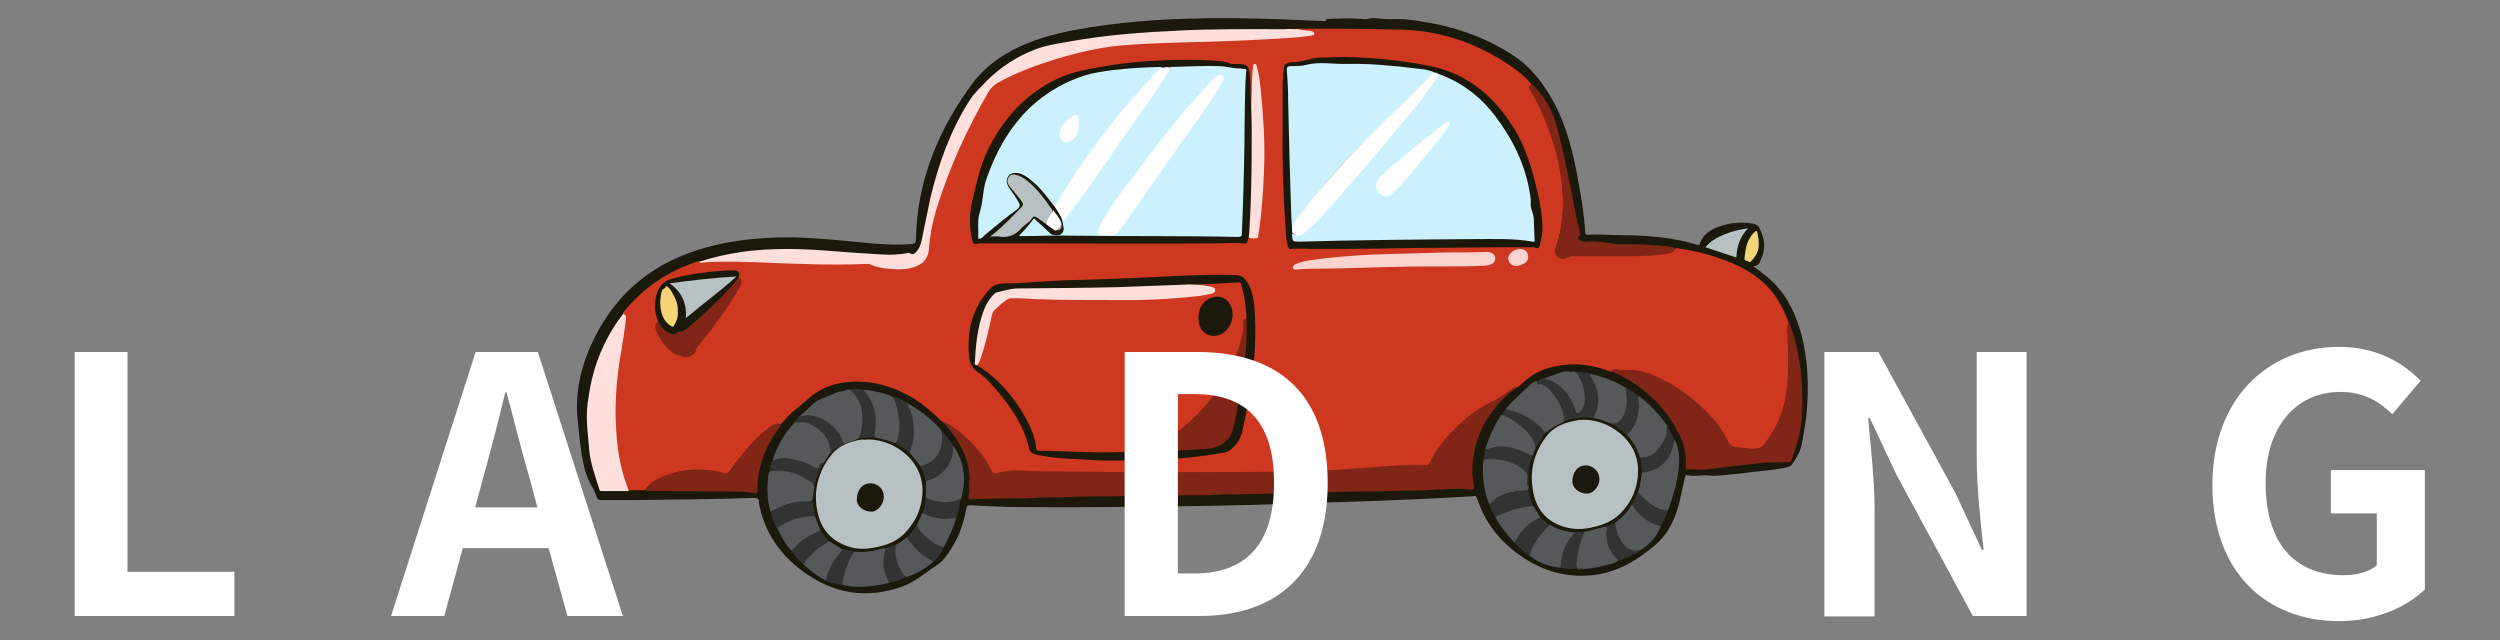 <?xml version="1.0" encoding="utf-8"?>
<!-- Generator: Adobe Illustrator 19.0.0, SVG Export Plug-In . SVG Version: 6.00 Build 0)  -->
<svg version="1.2" baseProfile="tiny" id="图层_1"
	 xmlns="http://www.w3.org/2000/svg" xmlns:xlink="http://www.w3.org/1999/xlink" x="0px" y="0px" viewBox="0 0 582.4 149.2"
	 xml:space="preserve">
<rect x="0" y="0" width="582.4" height="149.2" fill="#808080" stroke="none"/>
<g id="XMLID_1_">
	<g id="XMLID_236_">
		<path id="XMLID_372_" fill="#1B190B" d="M408.4,62c1.5,1.1,2.9,2.1,4.2,3.3c3.9,3.6,5.9,8.2,7.2,13.2c1.4,5.7,1.6,11.6,1.1,17.4
			c-0.2,2.5-0.7,4.9-1.1,7.3c-0.3,1.9-1.3,3.5-2.4,5.1c-0.4,0.5-1.1,0.5-1.7,0.7c-2.6,0.5-5.2,0.7-7.8,1c-2.4,0.3-4.9,0.6-7.4,0.8
			c-0.7,0-1.5,0.1-2.2,0c-1.8-0.2-3.6,0.3-5.3-0.1c-0.5-0.1-0.4,0.3-0.5,0.6c-0.4,1.7-0.7,3.3-1.1,5c-0.9,4-2.5,7.8-5.6,10.5
			c-4.3,3.7-9,6.6-14.9,7.2c-6.6,0.7-12.4-1.3-17.6-5.2c-4.4-3.3-7.5-7.5-9.2-12.7c-0.2-0.6-0.5-0.6-1-0.5
			c-7.6,0.5-15.3,0.8-22.9,1.1c-6,0.2-12,0.4-18,0.6c-13.8,0.5-27.7,0.7-41.6,0.8c-8.4,0.1-16.9,0.1-25.3,0
			c-3.1-0.1-6.2-0.2-9.2-0.4c-0.7,0-0.9,0.2-1,0.8c-0.7,4.3-2.4,8.3-5.2,11.7c-0.7,0.9-1.7,1.5-2.6,2.1c-2.2,1.6-4.4,3.3-7,4.3
			c-8.5,3.1-16.3,1.7-23.4-3.6c-5-3.7-8.5-8.6-9.9-14.8c-0.1-0.4-0.2-0.8-0.2-1.2c0-1-0.6-1-1.3-1c-9.2,0.3-18.5,0.4-27.7,0.5
			c-2.6,0-5.2,0-7.8,0c-0.5,0-0.8-0.1-1-0.7c-0.3-0.9-0.7-1.8-1.2-2.6c-1.2-2.1-1.8-4.4-2.2-6.8c-0.5-3.1-0.8-6.2-1.1-9.2
			c-0.5-6.6,1.1-12.7,4-18.5c5.5-11.1,14.4-17.9,26.2-21.1c4.7-1.3,9.4-1.9,14.2-2.2c7.4-0.4,14.7,0.4,22,1.1
			c3.6,0.4,7.2,0.6,10.8,0.4c0.1,0,0.2,0,0.2,0c1.3-0.1,1.5-0.2,1.5-1.6c0.2-9.9,3.1-19.2,7.9-27.8c1.6-2.9,3.5-5.7,5.5-8.4
			c3.3-4.2,7.6-7,12.5-9c4.9-2,10-3,15.1-3.8c14.8-2.3,29.6-2.3,44.5-1.8c3,0.1,6,0.3,9.1,0.4c0.3,0,0.9,0.3,1-0.4
			c0-0.2,0.3-0.1,0.4-0.1c2.6-0.1,5.1-0.2,7.7,0c0.7,0.1,1.4,0.1,2-0.1c1-0.2,2,0,3,0.1c2.1,0.2,4.2-0.1,6.2,0.2
			c8.6,1,16.6,3.4,23.9,8.1c3.8,2.4,6.6,5.7,8.9,9.6c3.3,5.5,5,11.6,6.2,17.9c0.9,4.6,1.7,9.2,2,13.9c0,0.4,0.2,0.6,0.6,0.6
			c2.6-0.2,5.2,0.1,7.8,0.1c6,0,11.9,0.5,17.6,2.2c0.3,0.1,0.6,0.2,0.7-0.2c0.9-2.6,3-3.6,5.4-4.3c2.3-0.7,4.6-0.8,6.9-0.4
			c0.7,0.1,1.3,0.4,1.6,1.1c1.3,2.5,1.5,5,0.2,7.5C409.9,61.5,409.4,62,408.4,62z"/>
		<path id="XMLID_371_" fill="#CE3820" d="M390.5,57.8c4.4,0.6,8.7,1.7,12.8,3.4c2.9,1.2,5.5,2.8,7.8,4.9c2.7,2.5,4.3,5.7,5.6,9
			c-0.4,1.9-0.1,3.9,0,5.8c0.1,2.5,0.1,4.9,0,7.4c-0.1,1.6-0.2,3.2-0.6,4.8c-0.8,3.6-2.3,7-4.6,10c-0.9,1.2-2.1,1.7-3.5,1.6
			c-1.4-0.1-2.7-0.3-4.1-0.4c-0.6-0.1-1-0.4-1.3-0.9c-3.5-6.9-9.1-11.6-15.9-15c-2.5-1.3-5.2-2.2-8.1-1.9c-0.6,0.1-1.2,0.1-1.8-0.1
			c-0.6-0.2-1.1,0.2-1.6,0.2c-3.5-1.4-7.1-2-10.8-1.6c-3.8,0.4-7.2,1.7-10,4.5c-0.3,0.3-0.6,0.6-1,0.7c-1,0.7-2,1.4-2.9,2.3
			c-0.5,0.5-1,0.8-1.7,1c-2.7,1-5,2.7-7.2,4.5c-2.3,1.9-4.4,4.1-6.2,6.5c-0.8,1-1.4,2.2-2,3.3c-0.5,1.1-0.6,1.1-1.8,1
			c-2.6-0.1-5.1,0-7.7,0.2c-1.9,0.2-3.9,0.3-5.8,0.4c-2.3,0.2-4.5,0.3-6.8,0.5c-1.2,0.1-2.4,0.1-3.6,0.2c-2,0.1-3.9,0.2-5.9,0.2
			c-15.5,0.3-31,0.1-46.6,0.1c-4,0-8.1,0-12.1-0.2c-2.1-0.1-4.3,0-6.4-0.2c-1.3-0.1-2.7,0.1-4,0.5c-1.2,0.3-1.5,0.2-2.1-0.9
			c-2.4-4.5-5.8-8-10.1-10.6c-0.4-0.3-0.8-0.6-1.2-0.9c-2-2-4.1-3.8-6.5-5.3c-4.7-2.8-9.7-4.3-15.2-3.8c-3.5,0.3-6.7,1.5-9.3,3.9
			c-1.6,1.5-3.5,2.7-5,4.4c-0.5,0.6-1,1.1-1.5,1.6c-0.8-0.4-1.5,0-2.2,0.5c-2.7,1.9-4.8,4.2-6.8,6.7c-1,1.2-1.9,2.4-2.8,3.7
			c-0.4,0.6-0.8,0.7-1.5,0.5c-5.2-1.5-10.3-1-15.2,1.3c-1.3,0.6-2.2,1.5-3,2.6c-1.3,0-2.7,0-4,0c-0.3-0.2-0.5-0.5-0.6-0.8
			c-1.3-3.7-2.1-7.4-2.4-11.3c-0.2-2.3-0.4-4.5-0.3-6.8c0.1-4.6,0.5-9.1,1.3-13.6c0.4-2.4,0.8-4.8,1.1-7.2c0.1-0.6-0.2-1.1-0.3-1.6
			c4.7-5.9,10.7-9.9,17.8-12.1c0.6,0.2,1.1-0.1,1.7-0.1c3.3-0.2,6.5-0.2,9.8,0c1.7,0.1,3.4,0.1,5.1,0.2c6.6,0.3,13.2,0.4,19.9,0.4
			c0.4,0,0.9,0,1.3-0.1c0.8-0.1,1.6,0,2.4,0.2c3.1,1,6.2,1.1,9.3,0.5c0.8-0.2,1.5-0.6,2.2-1.1c0.6-0.4,1-1,1.1-1.7
			c0.2-0.8,0.3-1.6,0.4-2.4c0.3-3.1,1-6.2,1.9-9.2c2.1-6.5,4.6-12.8,7.7-18.9c1.3-2.6,2.8-5.2,4.2-7.8c0.6-1,1.4-1.6,2.4-2.2
			c4.4-2.5,9.1-4.2,14-5.6c4.6-1.3,9.2-2.3,13.9-2.9c1.9-0.3,3.9-0.3,5.8-0.4c2.1,0,4.1-0.2,6.2-0.2c4.2-0.1,8.3-0.2,12.5-0.3
			c3.5-0.1,7-0.2,10.5-0.5c3.1-0.2,6.2-0.3,9.3-0.8c0.3,0,0.6,0,0.9-0.3c-0.8-0.5-1.7-0.4-2.5-0.5c-0.4-0.1-0.8,0.1-1-0.4
			c3.5,0,7,0,10.5,0c4.4,0,8.9,0.1,13.3,0.2c10.3,0.1,19.5,3.5,27.8,9.6c1.2,0.9,2.3,2,3.3,3.1c-0.6,0.6-0.3,1.2,0.1,1.8
			c3.6,6.7,6.2,13.7,7,21.3c0.5,5,0.3,10-1.4,14.9c-0.3,0.7-0.2,1.4,0.4,1.9c0.6,0.5,1.3,0.6,1.9,0.2c0.6-0.3,1.3-0.4,2-0.4
			c5,0,9.9,0,14.9,0c1.8,0,3.7-0.2,5.5-0.4C388.6,58.9,389.6,58.5,390.5,57.8z"/>
		<path id="XMLID_370_" fill="#812517" d="M219.4,98c2.5,1.2,4.7,2.9,6.7,4.9c2,2,3.7,4.2,4.9,6.7c0.3,0.6,0.7,0.8,1.4,0.6
			c1.7-0.5,3.4-0.7,5.2-0.6c2.8,0.2,5.6,0.2,8.4,0.2c16.9,0.3,33.8,0.2,50.6,0.1c3.7,0,7.5-0.2,11.2-0.3c2.9-0.1,5.7-0.3,8.6-0.5
			c3.1-0.2,6.3-0.5,9.4-0.7c2.2-0.1,4.3-0.2,6.5,0c0.4,0,0.5-0.2,0.7-0.5c1.5-3.3,3.8-6,6.4-8.5c2.4-2.4,5.1-4.4,8.1-5.8
			c1.7-0.8,3.1-1.8,4.5-2.9c0.4-0.3,0.8-0.6,1.3-0.7c-1,1-2.1,1.8-3.1,2.8c-3.6,3.8-6.1,8.1-6.9,13.3c-0.4,2.3-0.4,4.6,0,6.9
			c0.2,1,0.1,1.1-0.9,1c-3.3-0.3-6.6,0-9.9,0.2c-1.8,0.1-3.5,0.1-5.3,0.1c-4,0.2-8,0.1-11.9,0.2c-3.8,0.1-7.7,0.2-11.5,0.3
			c-4.2,0.1-8.4,0.2-12.6,0.3c-2.9,0.1-5.8,0-8.6,0.2c-2.7,0.2-5.3,0-8,0.1c-4.8,0.2-9.6,0-14.3,0.2c-4,0.1-7.9,0-11.9,0.2
			c-2.5,0.1-5.1,0-7.6,0.2c-2.5,0.2-4.9,0-7.4,0.1c-2.3,0.1-4.7,0.1-7,0.2c-0.9,0-1,0-0.7-0.9c0.3-0.9,0-1.8,0.1-2.8
			c0.4-5.3-2.1-9.4-5.2-13.3C220.3,99,219.9,98.6,219.4,98z"/>
		<path id="XMLID_369_" fill="#FEDFDB" d="M302.2,6.8c1,0.1,1.9,0.3,2.9,0.4c0.2,0,0.3,0,0.5,0.1c0.3,0.1,0.6,0.2,0.6,0.6
			c0,0.3-0.4,0.3-0.7,0.4c-1.5,0.2-3,0.4-4.5,0.5c-6.3,0.4-12.5,0.7-18.8,0.9c-7.1,0.2-14.1,0.3-21.2,0.9
			c-5.1,0.5-10.2,1.7-15.1,3.2c-4.6,1.4-9.1,3.1-13.3,5.4c-0.9,0.5-1.6,1.1-2.2,2c-5.1,8.8-9.3,17.9-12.3,27.7
			c-0.9,3-1.5,6.1-1.7,9.2c-0.2,2.1-1.3,3.3-3.1,4c-2.1,0.8-4.3,0.7-6.4,0.5c-1.4-0.1-2.8-0.4-4.2-1c-0.5-0.2-0.9-0.1-1.4-0.1
			c-7.5,0.3-15.1,0-22.6-0.3c-4.7-0.2-9.5-0.4-14.3-0.1c-0.5,0-1,0.4-1.5-0.1c3.2-1.1,6.5-1.8,9.8-2.3c7.1-1,14.1-0.8,21.2-0.2
			c4,0.3,7.9,0.6,11.9,0.8c1.8,0.1,3.6,0,5.4-0.3c0.3-0.1,0.6-0.1,1,0.1c0.6,0.3,1-0.1,1.4-0.6c0.6-0.7,0.9-1.6,1.1-2.5
			c0.7-3.2,1.3-6.5,2-9.7c1.9-8,4.6-15.7,9.1-22.8c1.2-1.9,2.8-3.3,4.3-4.9c3.1-3,6.6-5.3,10.6-6.9c2.6-1.1,5.5-1.5,8.3-2
			c8.7-1.6,17.4-2.2,26.2-2.6c8-0.4,16-0.3,24-0.3C300.4,6.7,301.3,6.8,302.2,6.8z"/>
		<path id="XMLID_368_" fill="#812517" d="M375.2,86.5c0.5-0.5,1.1-0.6,1.8-0.4c0.6,0.2,1.2,0.1,1.8,0.1c2.7-0.2,5.2,0.6,7.5,1.7
			c4.7,2.2,8.7,5.2,12.2,9c1.6,1.7,3,3.6,4,5.8c0.5,1.1,1.2,1.4,2.3,1.5c1,0,1.9,0.2,2.9,0.3c0.8,0.1,1.6-0.1,2.4-0.2
			c0.6-0.1,0.9-0.8,1.2-1.3c2.8-3.6,4.4-7.7,4.9-12.2c0.4-3.2,0.4-6.4,0.3-9.5c-0.1-1.4,0-2.8-0.2-4.2c-0.1-0.7,0-1.4,0.5-2
			c1.1,2.7,1.8,5.6,2.3,8.5c0.6,3.5,0.8,7.1,0.8,10.7c0,3.5-0.6,7-1.7,10.4c-0.3,0.8-0.5,1.6-0.8,2.4c-0.1,0.5-0.4,0.6-0.9,0.6
			c-2.2,0-4.4-0.1-6.6,0.2c-2.4,0.3-4.8,0.6-7.2,0.8c-1.9,0.2-3.8,0.6-5.8,0.7c-1.3,0.1-2.6-0.2-3.9,0c-0.3,0-0.3-0.1-0.3-0.3
			c0-0.3,0-0.6,0-0.8c0.3-3.2-0.8-6-2.3-8.6c-2.3-4.1-5.4-7.4-9.3-10.1C379.1,88.3,377.2,87.2,375.2,86.5z"/>
		<path id="XMLID_367_" fill="#FEDFDB" d="M145.2,73.1c0.8,0.3,0.6,1,0.6,1.5c-0.3,2.3-0.6,4.5-1,6.8c-1.2,6.5-1.7,13-1.2,19.6
			c0.3,4.6,1.2,9.1,2.9,13.4c-2.1,0-4.3,0-6.4,0c-0.3,0-0.4-0.1-0.5-0.5c-0.9-2.9-2-5.8-2.3-8.8c-0.3-3.7-0.9-7.4-0.4-11.2
			c0.5-3.8,1.3-7.5,2.7-11C141,79.4,142.8,76.1,145.2,73.1z"/>
		<path id="XMLID_366_" fill="#812517" d="M390.5,57.8c-0.7,1.2-2,1.3-3.2,1.5c-2.8,0.3-5.6,0.4-8.4,0.4c-4.1,0-8.3,0-12.4,0
			c-0.4,0-0.8,0.1-1.2,0.3c-0.8,0.5-1.8,0.4-2.4-0.1c-0.6-0.5-0.8-1.4-0.4-2.3c0.9-2.2,1.2-4.6,1.4-7c0.1-1,0.2-1.9,0.2-2.9
			c0-6.3-1.3-12.3-3.6-18.2c-1.2-3-2.4-5.9-4.1-8.6c-0.5-0.8,0-1,0.6-1.2c2.7,2.6,4.6,5.8,5.6,9.5c1.8,6.5,3,13.1,4.3,19.7
			c0.3,1.8,0.8,3.6,1.2,5.4c0.1,0.3,0.1,0.5-0.2,0.7c-0.5,0.4-0.3,0.8,0.2,1c0.3,0.2,0.6,0.3,1,0.3c0.2,0,0.4,0,0.7,0
			c2.5-0.3,4.8,0.4,7.3,0.6c0.2,0,0.5,0,0.7,0c3.6,0,7.2,0.1,10.8,0.5C389.2,57.5,389.9,57.7,390.5,57.8z"/>
		<path id="XMLID_365_" fill="#812517" d="M150.5,114.4c0.5-1.7,2-2.4,3.4-3.1c3.6-1.7,7.5-2.1,11.4-1.8c1.2,0.1,2.3,0.3,3.4,0.8
			c0.6,0.2,0.9,0.1,1.3-0.4c2.1-3.1,4.4-5.9,7.1-8.5c1-1,2.1-1.8,3.3-2.5c0.6-0.3,1.1-0.4,1.5,0.2c-1.5,2-2.8,4.1-3.7,6.3
			c-1.1,2.8-1.8,5.7-1.7,8.8c0,0.7-0.3,0.8-0.8,0.7c-1.8-0.4-3.6-0.4-5.4-0.4C163.7,114.4,157.1,114.4,150.5,114.4z"/>
		<path id="XMLID_364_" fill="#55595A" d="M186.4,96.9c0.9-0.8,1.8-1.6,2.6-2.4c1.3-1.4,3-1.8,4.6-2.5c0.7-0.3,1.4-0.7,2.1-0.8
			c0.6,0,1.1-0.2,1.6-0.4c0.7-0.2,1.2,0.2,1.6,0.7c1,1.1,1.6,2.5,1.9,4c0.4,2.3,0.3,4.5-0.7,6.6c-1,0.7-2.2,0.8-3.3,1.3
			c-0.6,0-0.7-0.4-0.9-0.8c-1.3-3.1-3.7-4.7-6.9-5.4c-0.7-0.2-1.5-0.2-2.2,0C186.8,97.1,186.5,97.4,186.4,96.9z"/>
		<path id="XMLID_279_" fill="#55595A" d="M180,107.1c1.1-3.3,2.8-6.2,5.1-8.7c1.1-0.4,2.3-0.5,3.3,0c3,1.3,5,3.4,5.3,6.8
			c-0.8,0.9-1,2.2-2.1,2.8c-0.3,0-0.4,0.2-0.6,0.5c-0.5,1-0.5,1-1.5,0.5c-1.4-0.7-2.8-1.4-4.4-1.6c-1.5-0.3-2.9-0.5-4.4,0
			C180.5,107.4,180.1,107.6,180,107.1z"/>
		<path id="XMLID_265_" fill="#55595A" d="M350.9,95.1c1.7-2,3.7-3.7,5.6-5.5c0.4-0.4,0.9-0.7,1.5-0.8c0.2,0.3,0.5,0.5,0.9,0.5
			c0.8,0.1,1.6,0.6,2.1,1.2c1.5,1.7,2.7,3.6,3.3,5.8c0.2,0.6,0.2,1.2,0,1.9c-0.4,0.6-1.2,0.8-1.8,1.1c-0.9,0.5-1.7,1.2-2.6,1.7
			c-0.2,0-0.4-0.2-0.5-0.4c-2-2.6-4.7-4-7.8-4.8C351,95.6,351,95.6,350.9,95.1z"/>
		<path id="XMLID_245_" fill="#55595A" d="M390.2,102.5c1,2,1.1,4.2,0.9,6.3c-0.3,3.3-1.2,6.4-2.3,9.5c-0.1,0.2-0.2,0.4-0.3,0.7
			c-0.3,0.3-0.7,0.2-1.1,0.1c-2.2-0.5-3.8-2-5.4-3.5c-0.4-0.3-0.7-0.7-0.7-1.3c0.5-1.4,0.5-2.8,0.9-4.2c0.2-0.2,0.5-0.2,0.8-0.3
			c3.4-0.5,5.7-2.6,6.6-6C389.7,103.4,389.6,102.8,390.2,102.5z"/>
		<path id="XMLID_242_" fill="#55595A" d="M346.8,117.2c-1.1-3-1.5-6-1.3-9.2c0-0.3,0-0.6,0.2-0.9c0.1-0.3,0.4-0.4,0.7-0.4
			c3.2-0.2,6.1,0.4,8.7,2.3c0.8,0.6,1.1,1.3,1.1,2.2c0,0.7-0.1,1.4,0.1,2c0,0.2,0.1,0.5,0,0.7c-0.3,0.5-0.7,0.4-1.2,0.4
			c-1.5,0-2.9,0.3-4.3,0.7c-1.1,0.4-2.1,0.9-2.9,1.7C347.5,117.1,347.3,117.7,346.8,117.2z"/>
		<path id="XMLID_241_" fill="#55595A" d="M381.8,92.3c2.6,1.9,4.8,4.3,6.6,6.9c0.3,1.1,0.1,2.1-0.4,3.1c-0.8,1.5-1.5,2.9-3,3.8
			c-0.9,0.5-1.9,0.8-3,0.5c-0.2-0.1-0.3-0.3-0.3-0.5c-0.6-1.6-1.4-3-2.5-4.3c-0.1-0.2-0.3-0.4-0.2-0.6c0-0.1,0.1-0.3,0.2-0.4
			c2.3-2.1,2.7-4.8,2.4-7.8C381.5,92.8,381.2,92.4,381.8,92.3z"/>
		<path id="XMLID_240_" fill="#55595A" d="M179.5,119.2c-0.8-2.8-0.9-5.6-0.5-8.5c0-0.3,0.2-0.6,0.3-0.9c0.5-0.3,1.2-0.4,1.7-0.4
			c2.8,0.1,5.3,0.8,7.6,2.4c0.5,0.4,1,0.7,1.1,1.4c-0.1,1.2-0.2,2.4-0.5,3.5c-0.3,0.3-0.7,0.3-1.1,0.3c-2.7-0.1-5.2,0.6-7.5,1.8
			C180.4,119.1,180,119.4,179.5,119.2z"/>
		<path id="XMLID_239_" fill="#55595A" d="M207.1,135.8c-3.5,0.8-7.1,1.3-10.7,0.5c-0.3-0.2-0.3-0.5-0.3-0.8
			c0.5-2.1,1.1-4.2,2.1-6.1c0.2-0.4,0.4-0.8,0.9-1c1.2,0,2.5-0.1,3.7-0.2c0.8-0.1,1.6-0.3,2.4-0.5c0.3-0.1,0.6-0.2,0.9-0.1
			c0.5,0.3,0.3,0.8,0.2,1.2c-0.2,1.2-0.4,2.5-0.1,3.7c0.2,0.8,0.4,1.6,0.8,2.3C207,135.1,207.3,135.4,207.1,135.8z"/>
		<path id="XMLID_238_" fill="#55595A" d="M211.7,94.1c2.8,1.6,5.3,3.5,7.4,5.9c0.4,0.4,0.5,0.9,0.5,1.4c0.1,3.3-1.1,6-4.6,7.2
			c-0.2,0.1-0.4,0.1-0.6,0.1c-0.2-0.1-0.4-0.2-0.5-0.4c-0.6-0.8-1.2-1.6-1.9-2.4c-0.2-0.2-0.3-0.4-0.3-0.7c0-0.3,0.1-0.5,0.2-0.8
			c1.1-3.2,0.9-6.3-0.4-9.4c-0.1-0.2-0.2-0.4-0.3-0.7C211.3,94.2,211.3,93.9,211.7,94.1z"/>
		<path id="XMLID_237_" fill="#55595A" d="M222.1,103.9c2.7,3.8,3,8,1.8,12.3c-0.2,0.3-0.6,0.5-0.9,0.6c-2.2,0.7-4.4,0.5-6.5-0.3
			c-0.6-0.2-0.9-0.7-0.9-1.3c0-0.7,0.1-1.4-0.1-2c-0.1-0.2-0.1-0.5,0-0.7c0.1-0.6,0.6-0.7,1.1-0.9c2.3-0.9,3.9-2.4,4.8-4.8
			c0.3-0.7,0.4-1.4,0.4-2.2C221.7,104.3,221.6,103.9,222.1,103.9z"/>
		<path id="XMLID_312_" fill="#323333" d="M364.3,98.2c0.2-2.6-1.2-4.6-2.6-6.6c-0.6-0.8-1.3-1.5-2.3-1.9c-0.2-0.1-0.4-0.2-0.6-0.2
			c-0.7,0.3-0.8-0.2-0.8-0.7c0.7-0.3,1.2-0.7,2-0.8c3.8,0.9,5.8,3.7,7.2,7c0.1,0.3,0.1,0.8,0.5,0.9c0.4,0,0.6-0.5,0.8-0.8
			c0.6-0.9,0.7-2,0.5-3c-0.2-1.5-0.6-2.9-1.3-4.3c-0.3-0.6-0.7-0.9-1.4-0.9c-0.3,0-0.7,0.1-0.8-0.4c1.9-0.1,3.7,0.2,5.5,0.6
			c-0.1,0.4,0.2,0.7,0.3,1c1.4,2.6,1.9,5.3,0.8,8.1c-0.2,0.5-0.3,1-0.8,1.3c-1.2,0.1-2.3-0.1-3.5,0.1c-0.8,0.1-1.6,0.3-2.4,0.6
			C364.9,98.3,364.6,98.4,364.3,98.2z"/>
		<path id="XMLID_311_" fill="#55595A" d="M371.2,97.4c1.8-3.3,1.4-6.6-0.6-9.7c-0.2-0.3-0.4-0.6,0.2-0.5c2.8,0.6,5.5,1.6,7.9,3.1
			c0.6,0.7,0.4,1.7,0.5,2.5c0.1,1.6-0.1,3.2-1.1,4.6c-0.7,1-1.5,1.6-2.8,1.5C374,98.4,372.6,98,371.2,97.4z"/>
		<path id="XMLID_310_" fill="#55595A" d="M386.9,122.6c-0.9,2.3-2.4,4.1-4.5,5.4c-0.1,0.1-0.3,0.1-0.4,0.2
			c-1.6,0.5-2.8-0.2-3.8-1.3c-1.2-1.4-1.9-3.2-2-5c0-0.2,0.1-0.3,0.2-0.4c1.5-1,2.5-2.5,3.6-3.9c0.5-0.1,0.6,0.2,0.8,0.5
			c1.4,2.1,3.3,3.4,5.7,4.1C386.6,122.3,386.9,122.3,386.9,122.6z"/>
		<path id="XMLID_309_" fill="#55595A" d="M377,130.6c-0.9,0.7-1.9,0.8-3,1.1c-1.7,0.5-3.5,0.7-5.3,0.9c-1.6,0.2-1.9,0-1.7-1.6
			c0.3-2.4,0.7-4.8,1.8-7c0.1-0.2,0.3-0.3,0.5-0.3c1.4-0.3,2.8-0.6,4.2-1.1c0.2-0.1,0.3-0.1,0.5,0c0.5,0.2,0.4,0.6,0.4,1
			c-0.2,2.4,0.4,4.6,2.1,6.3C376.8,130,377.1,130.2,377,130.6z"/>
		<path id="XMLID_308_" fill="#55595A" d="M346.1,104.5c0.8-2.8,2-5.4,3.6-7.8c0.3-0.2,0.6-0.2,0.9,0c2.8,1.4,5.3,3.2,6.8,6.1
			c0.3,0.5,0.4,1,0.4,1.6c-0.2,0.6-0.4,1.2-0.8,1.8c-0.4,0.3-0.8,0-1.1-0.2c-2.1-1.1-4.3-1.7-6.7-1.7c-0.8,0-1.6,0.2-2.3,0.4
			C346.7,104.7,346.3,105,346.1,104.5z"/>
		<path id="XMLID_307_" fill="#55595A" d="M363.1,132.2c-2.5-0.3-4.8-1.1-6.8-2.8c-0.2-0.4-0.1-0.8,0.1-1.1c0.8-2.3,2.3-4.2,4.1-5.9
			c0.1-0.1,0.3-0.2,0.5-0.2c0.6,0.1,1.1,0.5,1.6,0.8c1.1,0.4,2.3,0.7,3.4,0.9c1.1,0.3,1.1,0.3,0.4,1.2c-1.6,1.9-2.5,4-2.6,6.5
			C363.8,131.9,363.9,132.5,363.1,132.2z"/>
		<path id="XMLID_306_" fill="#55595A" d="M201.4,90.8c2.2,0.3,4.4,0.6,6.4,1.6c0.4,0.2,0.6,0.5,0.7,0.9c1,2.8,1.5,5.7,0.8,8.7
			c-0.1,0.5-0.2,1.2-0.9,1.3c-0.7,0-1.3-0.4-1.9-0.6c-0.7-0.2-1.4-0.4-2.1-0.5c-0.3,0-0.6,0-0.8-0.4c-0.2-0.5,0-0.9,0.1-1.4
			c0.4-3.3-0.1-6.3-2.2-9C201.2,91.2,201.2,91.2,201.4,90.8z"/>
		<path id="XMLID_305_" fill="#55595A" d="M217.3,131c-1.7,1.4-3.6,2.6-5.8,3.3c-0.9,0.3-1.3-0.3-1.7-0.9c-0.7-1.2-1.2-2.5-1.4-3.9
			c-0.1-0.8-0.3-1.7,0-2.5c0.8-0.8,1.7-1.3,2.7-2c0.4,0,0.5,0.3,0.7,0.6c1.3,1.9,2.9,3.5,4.9,4.6C217.1,130.4,217.5,130.5,217.3,131
			z"/>
		<path id="XMLID_304_" fill="#55595A" d="M352.7,126.3c-1.6-1.8-3.2-3.6-4.3-5.8c0-0.3,0.2-0.5,0.4-0.6c2.5-1.2,5.2-2,8-2.2
			c0.1,0,0.2,0,0.2,0c0.8,0.8,1.4,1.7,1.8,2.8c-0.5,0.5-1.2,0.7-1.7,1.1c-1.6,1.1-2.8,2.6-3.8,4.2
			C353.2,126.1,353.2,126.5,352.7,126.3z"/>
		<path id="XMLID_303_" fill="#55595A" d="M184.3,128.2c-1.3-1.4-2.2-3.1-3.1-4.8c-0.2-0.3-0.1-0.6,0.2-0.8c2.5-1.6,5.2-2.8,8.3-2.5
			c0.2,0.1,0.3,0.2,0.4,0.4c0.3,1,0.8,1.8,1.1,2.8c0,0.4-0.3,0.5-0.6,0.6c-2,0.9-3.8,2.1-5.3,3.6C185,127.9,184.8,128.3,184.3,128.2
			z"/>
		<path id="XMLID_302_" fill="#55595A" d="M222.7,120.8c-0.6,2.3-1.7,4.5-2.8,6.6c-0.2,0.2-0.5,0.2-0.8,0.1c-2.4-1-4.3-2.6-5.7-4.7
			c-0.1-0.1-0.1-0.3-0.1-0.5c0.5-1,0.7-2.1,1.6-2.9c0.3,0,0.6,0.1,0.9,0.2c2,0.8,4,1.2,6.1,0.9C222.2,120.5,222.6,120.3,222.7,120.8
			z"/>
		<path id="XMLID_301_" fill="#55595A" d="M192.2,135.2c-1.8-1.1-3.6-2.3-5.1-3.8c-0.1-0.5,0.3-0.8,0.5-1c1.4-1.6,3-3,4.9-4.1
			c0.2-0.1,0.4-0.3,0.7-0.2c1.1,0.6,2.2,1.2,3.2,2c0,0.5-0.5,0.8-0.7,1.1c-1.3,1.6-2.3,3.4-2.9,5.4
			C192.7,134.8,192.7,135.2,192.2,135.2z"/>
		<path id="XMLID_300_" fill="#55595A" d="M365.4,86.5c0.2,0.2,0.5,0.2,0.8,0.1c0.8-0.1,1.3,0.3,1.6,1c0.9,1.8,1.5,3.6,1.4,5.7
			c0,1-0.4,2-1.2,2.7c-0.4,0.4-0.6,0.5-0.9-0.2c-0.9-3-2.6-5.5-5.5-7c-0.4-0.2-0.8-0.4-1.3-0.4c-0.2,0-0.4-0.1-0.4-0.3
			c1-0.4,2-0.7,3-1.1C363.8,86.6,364.6,86.5,365.4,86.5z"/>
		<path id="XMLID_299_" fill="#323333" d="M208.4,103.2c0.4,0,0.5-0.3,0.6-0.6c0.7-2.1,0.6-4.2,0.2-6.3c-0.2-1.3-0.5-2.7-1.3-3.9
			c1.4,0.3,2.6,0.9,3.8,1.7c-0.5,0.1-0.2,0.3-0.1,0.5c1.1,2,1.3,4.2,1.3,6.5c0,1.5-0.5,2.9-1,4.4c-0.3,0.1-0.5-0.1-0.7-0.3
			c-0.8-0.6-1.5-1.1-2.4-1.6C208.6,103.6,208.3,103.5,208.4,103.2z"/>
		<path id="XMLID_298_" fill="#323333" d="M357.2,117.9c-3,0.2-5.8,1-8.5,2.4c-0.1,0.1-0.2,0.2-0.3,0.3c-0.6-1.1-1.2-2.2-1.6-3.3
			c0.2,0.2,0.4,0,0.6-0.1c2-2.2,4.7-2.7,7.5-2.8c0.4,0,0.8,0.2,1.2-0.2c0.2,0,0.3,0.1,0.3,0.3c0.1,1.1,0.5,2.1,0.9,3.1
			C357.3,117.6,357.3,117.7,357.2,117.9z"/>
		<path id="XMLID_297_" fill="#323333" d="M189.7,120.3c-2.9-0.2-5.5,0.8-7.9,2.2c-0.3,0.2-0.8,0.4-0.7,0.9
			c-0.7-1.4-1.3-2.8-1.6-4.3c1-0.4,1.9-0.9,2.9-1.3c2.2-0.9,4.5-1.1,6.8-1C189.7,118,189.9,119.1,189.7,120.3z"/>
		<path id="XMLID_296_" fill="#323333" d="M222.1,103.9c-0.2,0.2-0.1,0.4-0.1,0.6c0.1,3.4-2.5,6.4-5.4,7.3c-0.3,0.1-0.8,0.1-0.9,0.6
			c-0.2,0-0.3-0.1-0.3-0.3c-0.2-1.1-0.6-2.1-1-3.1c-0.1-0.1-0.1-0.3,0-0.4c4.2-1,5.8-4.8,4.8-8.6
			C220.2,101.2,221.2,102.5,222.1,103.9z"/>
		<path id="XMLID_295_" fill="#323333" d="M346.1,104.5c0.1,0.1,0.2,0.1,0.4,0.1c3.5-1.3,6.7-0.3,9.8,1.3c0.3,0.1,0.4,0.3,0.7,0.1
			c0.2,0.2,0.1,0.5,0,0.7c-0.6,1.8-0.8,3.6-0.8,5.5c0,0.4,0.1,0.9-0.3,1.2c-0.3-0.8-0.2-1.6-0.1-2.3c0-0.7-0.3-1.2-0.8-1.6
			c-2-1.6-4.3-2.4-6.8-2.5c-0.9,0-1.8-0.2-2.7,0.2C345.7,106.2,345.9,105.4,346.1,104.5z"/>
		<path id="XMLID_294_" fill="#323333" d="M189.6,113.2c-0.1-0.5-0.4-0.7-0.7-0.9c-2-1.4-4.1-2.4-6.6-2.6c-1-0.1-2,0.1-2.9,0
			c0-0.9,0.2-1.8,0.6-2.6c0.4,0.2,0.8-0.1,1.2-0.2c1.8-0.4,3.5,0,5.2,0.5c1.2,0.3,2.2,0.8,3.2,1.4c0.8,0.5,1.1,0.3,1.3-0.5
			c0.1-0.4,0.3-0.7,0.8-0.4c0.1,0.3,0,0.5-0.2,0.7c-0.7,1.3-1.3,2.7-1.6,4.1C189.9,112.9,189.9,113.2,189.6,113.2z"/>
		<path id="XMLID_293_" fill="#323333" d="M201.4,90.8c-0.3,0.3,0,0.4,0.1,0.5c2.3,2.6,2.8,5.7,2.4,9c-0.1,0.5-0.1,1-0.2,1.5
			c-0.1,0.2-0.3,0.2-0.5,0.2c-0.8,0-1.6,0-2.4,0.2c-0.2,0-0.5,0-0.7-0.2c0.7-1.7,1-3.5,0.8-5.4c-0.1-1.9-0.8-3.7-2.1-5.1
			c-0.3-0.4-0.8-0.7-1.4-0.7C198.8,90.5,200.1,90.5,201.4,90.8z"/>
		<path id="XMLID_292_" fill="#323333" d="M381.9,106.5c2.8,0.3,4.3-1.4,5.5-3.5c0.5-1,1.1-2,0.8-3.2c0-0.2,0.1-0.4,0.1-0.6
			c0.7,1,1.3,2.2,1.8,3.3c-0.2,0.6-0.3,1.3-0.5,1.9c-0.8,3.3-3.9,5.7-7.3,5.7C382,108.9,381.8,107.7,381.9,106.5z"/>
		<path id="XMLID_291_" fill="#323333" d="M352.7,126.3c0.3,0,0.3-0.3,0.4-0.4c1.3-2.4,3.1-4.3,5.7-5.3c0,0,0.1-0.1,0.1,0
			c0.7,0.5,1.5,1,2,1.9c-2.1,2-3.9,4.2-4.6,7.1C355.1,128.5,353.8,127.5,352.7,126.3z"/>
		<path id="XMLID_290_" fill="#323333" d="M193.5,105.3c-0.2-3.1-2-5.1-4.7-6.5c-1.2-0.7-2.5-0.3-3.8-0.4c0.5-0.5,0.8-1.1,1.3-1.5
			c0.6,0.2,1.1-0.2,1.6-0.2c3.4,0,7,2.5,8.3,5.7c0.1,0.3,0.2,0.8,0.7,0.8c-0.2,0.6-0.7,0.6-1.1,0.8
			C195.1,104.4,194.5,105.1,193.5,105.3z"/>
		<path id="XMLID_289_" fill="#323333" d="M222.7,120.8c-0.2-0.2-0.4-0.2-0.6-0.1c-2.4,0.5-4.7,0-6.9-1c-0.1-0.1-0.3-0.1-0.5-0.2
			c-0.2-0.3-0.1-0.5,0-0.8c0.5-1.5,0.7-3,0.6-4.6c0-0.4-0.1-0.8,0.3-1.1c0.3,0.7,0.1,1.5,0.1,2.3c0,0.5,0.1,0.8,0.6,0.9
			c2.5,1,5,1.1,7.5,0C223.4,117.7,223.4,119.3,222.7,120.8z"/>
		<path id="XMLID_288_" fill="#323333" d="M213.5,122.3c1,1.8,2.4,3.1,4.1,4.2c0.7,0.4,1.4,0.9,2.3,0.9c-0.6,1.4-1.3,2.7-2.7,3.6
			c0-0.2-0.1-0.4-0.3-0.5c-2.4-1.2-4.2-3.1-5.6-5.3c0-0.1-0.1-0.1-0.2-0.1c0.4-1,1.2-1.5,1.7-2.4C213,122.5,213.2,122.3,213.5,122.3
			z"/>
		<path id="XMLID_287_" fill="#B7C0C2" d="M407.2,53.2c-1.9,2-2.6,4.3-2.7,6.8c-2.4-0.8-4.8-1.6-7.2-2.4
			C399.1,55.2,403.7,53.6,407.2,53.2z"/>
		<path id="XMLID_286_" fill="#323333" d="M193.2,126.1c-2.4,1.3-4.4,3.1-6.1,5.3c-1.1-0.9-1.9-2-2.8-3.1c1.2-1.1,2.3-2.3,3.7-3.1
			c1-0.6,2.1-1.1,3.1-1.7c0.2,0,0.3,0.1,0.3,0.2c0.5,0.7,1,1.4,1.6,2C193.2,125.7,193.3,125.9,193.2,126.1z"/>
		<path id="XMLID_285_" fill="#323333" d="M375.3,98.7c1.3,0.1,2.2-0.6,2.8-1.7c0.8-1.4,1-2.9,0.8-4.5c-0.1-0.7,0-1.5-0.2-2.2
			c1.1,0.5,2.1,1.2,3,2c-0.4,0.4,0,0.9,0,1.3c0.2,3-0.5,5.7-2.8,7.8C377.7,100.6,376.4,99.7,375.3,98.7z"/>
		<path id="XMLID_284_" fill="#323333" d="M386.9,122.6c-2.1-0.5-3.8-1.6-5.3-3.1c-0.4-0.4-0.7-0.9-1-1.4c-0.2-0.2-0.2-0.5-0.6-0.5
			c-0.1-0.2,0-0.3,0-0.5c0.5-0.8,0.8-1.6,1.2-2.4c0.1-0.2,0.1-0.5,0.4-0.4c0,0.8,0.7,1.1,1.1,1.5c1.4,1.3,2.9,2.6,4.9,3
			c0.3,0.1,0.6,0.1,0.9,0.1C388.2,120.3,387.4,121.4,386.9,122.6z"/>
		<path id="XMLID_283_" fill="#323333" d="M357.7,104.3c-0.2-1.7-1.2-3-2.4-4.1c-1.4-1.3-2.9-2.5-4.6-3.3c-0.3-0.1-0.6-0.2-0.9-0.2
			c0.4-0.5,0.8-1.1,1.2-1.6c0.1,0.5,0.6,0.4,0.9,0.5c2.7,0.7,5,2,7,3.9c0.4,0.4,0.8,0.9,1.1,1.4c-0.5,1.2-1.3,2.3-2,3.4
			C357.9,104.3,357.8,104.4,357.7,104.3z"/>
		<path id="XMLID_282_" fill="#323333" d="M192.2,135.2c0.5-0.6,0.5-1.4,0.8-2c0.7-2,2-3.6,3.3-5.2c1-0.1,1.9,0.1,2.7,0.6
			c-1.6,2.2-2.2,4.7-2.8,7.3c0,0.1,0.1,0.3,0.1,0.5C194.9,136,193.5,135.9,192.2,135.2z"/>
		<path id="XMLID_281_" fill="#323333" d="M363.1,132.2c0.3,0,0.5-0.1,0.5-0.5c0.1-2.9,1.2-5.4,3.2-7.5c-0.2-0.3-0.6,0-0.7-0.3
			c1-0.4,2-0.4,3,0c-0.7,1.8-1.4,3.7-1.6,5.6c-0.1,0.6-0.2,1.3-0.2,1.9c-0.1,0.8,0.2,1.1,1,1c0.2,0,0.3,0,0.5,0
			c-0.3,0.3-0.7,0.2-1,0.1C366.2,132.6,364.6,132.5,363.1,132.2z"/>
		<path id="XMLID_280_" fill="#323333" d="M377,130.6c-1.2-1.3-2.3-2.6-2.6-4.4c-0.1-0.9-0.4-1.8-0.1-2.7c0.1-0.2,0.1-0.5-0.1-0.8
			c0.6-0.6,1.3-0.8,2.1-0.8c0.2,1.8,0.8,3.4,1.8,4.8c0.9,1.3,2.3,1.7,3.8,1.6C380.5,129.4,378.8,130.1,377,130.6z"/>
		<path id="XMLID_278_" fill="#323333" d="M208.7,126.9c-0.4,2.3,0.2,4.4,1.4,6.4c0.3,0.5,0.7,1.1,1.5,1c-1.5,0.6-2.9,1.2-4.5,1.5
			c-0.4-1.1-0.9-2.1-1.2-3.2c-0.3-1.6,0-3,0.3-4.5c0-0.1,0-0.3-0.1-0.4C206.8,127,207.7,126.9,208.7,126.9z"/>
		<path id="XMLID_277_" fill="#F4D577" d="M409.7,56.4c0.2,1.8-0.6,3.3-1.8,4.5c-0.3,0.3-0.6,0-0.9-0.1c-0.3-0.1-0.7-0.2-0.6-0.7
			c0.2-1.5,0.3-3,1.1-4.4c0.4-0.7,0.8-1.3,1.3-1.7c0.3-0.3,0.5-0.3,0.6,0.2C409.5,54.9,409.7,55.6,409.7,56.4z"/>
		<path id="XMLID_276_" fill="#1B190B" d="M290.9,55.3c-0.1,0.3-0.2,0.6-0.3,0.9c-0.1,0.4-0.4,0.6-0.8,0.5c-2.2-0.2-4.4,0-6.7,0
			c-15,0.1-30,0-45,0c-3.3,0-6.5,0-9.8,0c-0.6,0-1.4,0.5-1.7-0.4c-0.1-0.5-0.3-1.1-0.4-1.7c-0.4-2.6-0.3-5.3,0.3-7.8
			c1-4.1,1.8-8.2,3.7-12c3.6-7.3,8.8-13,16.2-16.5c2.8-1.3,5.9-2,8.9-2.5c5.6-1.1,11.2-1.6,16.9-1.8c3.5-0.1,7-0.1,10.5,0.1
			c1.3,0.1,2.7,0.2,3.9,0.7c0.4,0.2,1,0.1,1.5,0.1c2.5,0,2.9,0.4,3.1,2.9c0.2,2.6,0.1,5.2,0.3,7.7c0.4,0.3,0.3,0.7,0.3,1.1
			c0,4.8,0.1,9.6,0,14.3c-0.1,3.3-0.1,6.5-0.3,9.8c-0.1,1.2-0.1,2.4-0.3,3.5C291.2,54.6,291.2,55,290.9,55.3z"/>
		<path id="XMLID_275_" fill="#1B190B" d="M260.5,107.3c-3.3,0.1-7.1-0.2-10.9-0.4c-2.8-0.1-5.5-0.4-8.2-1c-0.8-0.2-1.5-0.5-1.7-1.5
			c-1.1-5-3.9-9.2-7.2-13.1c-1.4-1.7-2.9-3.4-4.7-4.6c-1.7-1.1-2-2.7-2.1-4.4c-0.3-4.4,0.4-8.5,2.8-12.3c0.7-1,1.4-2,2.3-2.9
			c1-0.9,2.3-1.1,3.5-1.1c2.2,0,4.4-0.1,6.6-0.3c2.3-0.1,4.6-0.3,6.9-0.4c2.5-0.1,5.1-0.1,7.6-0.2c6.1-0.2,12.2-0.5,18.4-0.8
			c4.8-0.2,9.6-0.4,14.3-0.2c1.4,0,2.3,1.2,2.9,2.4c0.9,1.9,1.2,4.1,1.3,6.2c0.6,9.3-0.8,18.4-2.8,27.4c-0.4,2-1.4,3.6-3,4.8
			c-0.7,0.5-1.6,0.6-2.4,0.7c-4.3,0.8-8.6,1.2-13,1.4C267.8,107.1,264.4,107.3,260.5,107.3z"/>
		<path id="XMLID_274_" fill="#1A180A" d="M298.8,29.8c0-3.3,0-6.7,0-10c0-1.3,0.2-2.7,0.3-4c0-0.6,0.3-0.9,0.9-1.1
			c0.3-0.1,0.5-0.2,0.8-0.2c2.3,0.1,4.4-1,6.7-1.1c2.3,0,4.6-0.2,6.8-0.1c6.3,0.2,12.6,0.8,18.9,2.1c8.8,1.8,14.9,7.1,19.5,14.5
			c2.8,4.5,4.2,9.5,5.4,14.5c0.7,3.1,1.3,6.2,1.2,9.5c0,1.1-0.4,2.2-0.6,3.3c0,0.3-0.4,0.9-1,0.5c-0.2-0.1-0.4-0.1-0.6-0.1
			c-6.3,0-12.5,0-18.8,0.1c-5.6,0-11.2,0.1-16.8,0.2c-5.2,0.1-10.3,0.1-15.5,0.1c-1.7,0-3.5-0.2-5.2,0c-0.5,0.1-0.7-0.2-0.8-0.7
			c-0.4-1.4-0.5-2.9-0.5-4.3C298.9,45.2,298.7,37.5,298.8,29.8z"/>
		<path id="XMLID_273_" fill="#FBD3CE" d="M334,58.9c3.8-0.2,8,0,12.3-0.2c0.3,0,0.6,0,0.9,0.1c0.6,0.2,1,0.5,1.1,1.2
			c0.1,0.7-0.2,1.2-0.8,1.5c-0.6,0.3-1.3,0.4-2,0.4c-5.7,0.3-11.4,0.1-17.1,0.2c-7.6,0.1-15.2,0.5-22.8,0.5c-1.2,0-2.4,0.1-3.6,0.2
			c-0.4,0-0.7,0-0.8-0.4c-0.1-0.4,0.2-0.6,0.5-0.8c1-0.5,2-0.7,3.1-0.9c4.9-0.8,9.9-1.1,14.8-1.4C324.2,59.2,328.9,59,334,58.9z"/>
		<path id="XMLID_272_" fill="#FEDFDB" d="M290.9,55.3c0.1-0.8,0.2-1.6,0.2-2.3c0.4-6.9,0.5-13.8,0.5-20.7c0-2.2,0-4.5-0.1-6.7
			c0-1.4,0-2.8,0.1-4.2c0-1.9,0.1-3.9,0.3-5.8c0-0.3,0-0.7,0.4-0.7c0.4,0,0.4,0.4,0.5,0.6c0.5,1.7,0.7,3.5,0.9,5.3
			c0.6,6,1,12,0.8,18.1c-0.2,5.2-0.5,10.4-1.3,15.5c-0.1,0.4,0,1.1-0.4,1.1C292.3,55.5,291.5,55.7,290.9,55.3z"/>
		<path id="XMLID_271_" fill="#812517" d="M172.1,64.6c1.1,0.7,0.6,1.5,0.2,2.3c-1.8,3.4-4.1,6.5-6.4,9.6c-1.1,1.4-2.2,2.8-3.3,4.2
			c-0.1,0.2-0.3,0.4-0.4,0.6c-0.2,1.5-1.7,2.1-3.2,1.8c-2.1-0.4-3.5-1.8-4.7-3.4c-0.7-1-1.2-2-1.6-3.1c-0.2-0.8,0-1.3,0.6-1.7
			c0.5,0.1,0.6,0.6,0.8,0.9c0.5,0.7,1.2,1.2,1.9,1.5c0.6,0.3,1.2,0.4,1.7-0.1c0.1-0.1,0.2-0.2,0.3-0.2c1.7-0.1,2.8-1.4,3.9-2.4
			c2.4-2,4.6-4.2,6.8-6.4c1-1.1,2-2.2,2.9-3.4C171.7,64.7,171.8,64.5,172.1,64.6z"/>
		<path id="XMLID_270_" fill="#1B190B" d="M172.1,64.6c-2.6,3.5-5.8,6.4-9,9.3c-1.2,1-2.3,2.1-3.6,3c-0.4,0.2-0.7,0.5-1.2,0.4
			c-0.2,0-0.3,0-0.4,0.1c-0.6,0.7-1.3,0.5-1.9,0.2c-1.2-0.5-2-1.5-2.6-2.6c-1-2.2-1.1-4.5-0.3-6.8c0.5-1.5,1.5-2.7,3.2-3.2
			c3.9-1.1,7.8-1.6,11.7-1.9c1-0.1,2-0.1,3-0.1C172.1,63,172.4,63.5,172.1,64.6z"/>
		<path id="XMLID_269_" fill="#FBD2CD" d="M356,59.9c0,1-0.7,1.6-2.3,2c-0.8,0.2-1.6-0.1-2-0.7c0,0-0.1-0.1-0.1-0.1
			c-0.4-0.8-0.3-1.5,0.3-2.1c0.6-0.8,2.1-1.2,2.8-0.9C355.5,58.2,356,59,356,59.9z"/>
		<path id="XMLID_268_" fill="#1C1A0C" d="M208.7,126.9c-0.9,0.3-1.8,0.4-2.6,0.8c-1.7,0.4-3.4,0.8-5.1,0.9c-0.7,0-1.3-0.1-1.9-0.1
			c-0.9-0.2-1.8-0.4-2.7-0.6c-1.1-0.5-2.1-1.1-3.1-1.8c-0.8-0.8-1.6-1.6-2.1-2.6c-0.6-1-0.9-2.1-1.3-3.1c-0.2-1.1-0.4-2.3-0.5-3.5
			c0-1.2,0.2-2.4,0.3-3.6c0.4-1.4,0.8-2.9,1.5-4.2c0.2-0.4,0.4-0.7,0.6-1.1c0.7-0.8,1-1.9,1.8-2.6c1.1-0.9,2.2-1.5,3.5-2.1
			c1-0.5,2.1-0.7,3.1-1.2c1.2,0,2.4-0.3,3.6-0.2c1.6,0.3,3.1,0.7,4.6,1.3c1.2,0.7,2.4,1.4,3.5,2.3c0.9,1,1.8,2,2.5,3.1
			c0.7,1.2,1,2.5,1.3,3.8c0,0.2,0,0.4,0,0.6c0.1,2.2,0,4.4-0.8,6.5c-0.4,0.9-0.9,1.9-1.3,2.8c-0.7,1-1.4,2-2.3,2.8
			C210.5,125.9,209.6,126.4,208.7,126.9z"/>
		<path id="XMLID_267_" fill="#1C1A0C" d="M376.3,121.8c-0.7,0.3-1.4,0.6-2.1,0.8c-1.7,0.5-3.4,0.9-5.1,1.3c-1,0-2,0-3,0
			c-1.8-0.1-3.5-0.7-5.1-1.7c-0.8-0.5-1.4-1.2-2.2-1.8c-0.6-0.9-1.2-1.7-1.6-2.6c-0.6-1.2-0.9-2.5-1.1-3.8c0-0.2,0-0.4,0-0.6
			c0-2-0.2-4,0.5-6c0.2-0.5,0.3-1,0.5-1.5c0.2-0.5,0.5-1.1,0.7-1.6c0.5-1,1.4-1.8,1.7-2.9c0.1-0.2,0.4-0.4,0.6-0.6
			c1.3-1.1,2.8-1.9,4.3-2.6c2.2-0.8,4.5-1.3,6.9-0.8c1.4,0.2,2.8,0.8,4.1,1.3c1.3,0.7,2.5,1.6,3.6,2.6c1.4,1.5,2.4,3.1,3,5.1
			c0.3,1.2,0.5,2.4,0.5,3.6c-0.2,1.5-0.3,2.9-0.8,4.3c-0.5,1.2-0.9,2.3-1.6,3.3C379.1,119.4,377.8,120.6,376.3,121.8z"/>
		<path id="XMLID_266_" fill="#CCF1FE" d="M272.7,15.6c3.7-0.1,7.5-0.3,11.2-0.2c1.3,0,2.7,0.4,4,0.5c0.7,0,1.5,0.1,2.2,0.2
			c0.4,0.1,0.3,0.3,0.2,0.5c-0.4,5.7-0.3,11.4-0.4,17.1c-0.1,6.9-0.3,13.8-0.6,20.7c0,0.7-0.3,0.8-0.9,0.8
			c-12.9-0.3-25.8-0.1-38.7-0.3c-3.9-0.1-7.7,0.1-11.6,0.1c-0.2,0-0.4,0.1-0.7-0.1c1.2-1.2,2.3-2.5,3.3-3.8c0.3-0.4,0.5,0,0.6,0.2
			c1.2,1,2.3,2.1,3.4,3.1c0.5,0.5,1.8,0.5,2.4,0.2c0.7-0.5,0.8-1.2,0.6-2c-0.1-0.4-0.1-0.8-0.2-1.1c4.4-5.7,8.4-11.6,12.5-17.5
			c3.2-4.6,6.4-9.3,9.7-13.9c0.9-1.2,1.6-2.5,2.4-3.8C272.4,16,272.5,15.8,272.7,15.6z"/>
		<path id="XMLID_264_" fill="#CCF1FE" d="M245.8,48.3c-1.4-1.8-2.7-3.6-4.3-5.2c-0.9-0.8-1.8-1.6-2.8-2.2c-0.6-0.3-1.1-0.6-1.8-0.6
			c-1-0.1-1.9,0.3-2.2,1.1c-0.4,0.8-0.1,1.7,0.5,2.5c0.8,1.1,1.6,2.3,2.2,3.4c0.3,0.5,0.1,1.1-0.5,1.5c-2.5,1.8-4.9,3.8-7.3,5.8
			c-0.5,0.4-0.8,1.1-1.7,1c0.1-2.1-0.3-4.3,0.4-6.3c0.8-2.6,0.6-5.3,1.6-7.9c4-11.3,10.9-19.9,22.7-23.8c2.3-0.7,4.6-1,6.9-1.3
			c3.4-0.4,6.9-0.6,10.4-0.7c0.2,0,0.4,0,0.6,0c0.1,0.3-0.2,0.5-0.3,0.7c-1.2,1.3-2.3,2.5-3.5,3.8c-3.9,4.3-7.7,8.8-11.1,13.5
			c-3.3,4.5-6.5,9.1-9.2,14C246.1,48,246,48.2,245.8,48.3z"/>
		<path id="XMLID_263_" fill="#FEFEFE" d="M245.8,48.3c0.6-1.6,1.6-3,2.5-4.4c3.5-5.8,7.5-11.1,11.7-16.4c2-2.5,4.1-4.9,6.3-7.3
			c1.4-1.5,2.7-3,4-4.4c0.8-0.1,1.5-0.2,2.3-0.1c-0.7,1.7-1.8,3.1-2.7,4.6c-1.7,2.6-3.5,5.1-5.3,7.6c-2.2,3.2-4.5,6.3-6.7,9.6
			c-2.4,3.6-5,7.2-7.6,10.7c-0.7,0.9-1.4,1.8-2.1,2.8c-0.2,0.2-0.4,0.5-0.7,0.5C247.2,50.2,246.4,49.3,245.8,48.3z"/>
		<path id="XMLID_262_" fill="#B7C0C2" d="M243.7,52.2c-0.7-0.5-1.3-1-2-1.4c-0.4-0.3-0.8-0.7-1.3,0.1c-0.5,0.8-1.6,1.4-2.3,2.1
			c-1.4,1.7-3.2,2.5-5.4,2.1c-0.6-0.1-1.3,0-1.9,0c-0.1-0.2,0.2-0.2,0.3-0.3c2.5-2,4.7-4.3,6.9-6.6c0.5-0.5,0.3-0.9,0-1.3
			c-0.8-1.2-1.9-2.3-2.8-3.5c-0.3-0.4-0.6-0.9-0.5-1.4c0.2-1,0.9-1.5,1.8-1.3c1.1,0.2,1.9,0.7,2.8,1.4c2.4,2,4.2,4.4,5.9,6.9
			C245,50.2,244.3,51.1,243.7,52.2z"/>
		<path id="XMLID_261_" fill="#FDFDFD" d="M243.7,52.2c0.3-1.2,1-2.2,1.7-3.2c0.6,0.9,1.4,1.7,1.8,2.8c0.2,0.9-0.3,1.4-1,1.8
			c-0.3,0.2-0.5,0.1-0.7-0.1C244.9,53.1,244.3,52.7,243.7,52.2z"/>
		<path id="XMLID_260_" fill="#A9B0AF" d="M246.2,53.7c0.4-0.6,1.1-1,1-1.8C247.5,53.1,247.2,53.6,246.2,53.7z"/>
		<path id="XMLID_259_" fill="#CE3820" d="M276.4,66.3c0.5-0.2,1.1-0.1,1.6-0.1c3.5,0,6.9-0.2,10.4-0.4c0.5,0,0.7,0.1,0.8,0.6
			c0.6,2.2,1,4.4,1.1,6.7c0.1,0.5,0.2,1.1-0.3,1.5c-0.2,0.1-0.2,0.4-0.2,0.6c0,3.1-1,5.9-2.2,8.6c-2.3,5.6-5.9,10.4-10.4,14.5
			c-3.2,2.9-6.8,5.3-10.9,6.9c-4.7,0.1-9.4,0.3-14.1,0.1c-3.4-0.1-6.8-0.3-10.2-0.3c-0.3,0-0.6,0-0.6-0.5c-0.3-3.1-1.6-5.8-3.2-8.4
			c-2.5-4.1-5.5-7.6-9.5-10.3c-0.5-0.3-0.9-0.6-1.4-0.9c1.4-2.5,1.9-5.4,2.6-8.2c0.3-1.1,0.5-2.2,0.8-3.4c0.1-0.3,0.1-0.5,0.2-0.8
			c0.9-1.9,4.1-3.8,6.2-3.6c1.4,0.2,2.9,0.2,4.4,0.2c6.2,0.3,12.5,0.2,18.7,0.2c2.2,0,4.5,0.1,6.7,0c4.7-0.2,9.3-0.4,13.9-1.2
			c0.4-0.1,0.9-0.1,1.3-0.3c0.3-0.1,0.5-0.2,0.5-0.6c0-0.3-0.3-0.4-0.6-0.5c-1-0.3-2.1-0.4-3.1-0.4c-0.6,0-1.2,0-1.7,0
			C277,66.6,276.7,66.7,276.4,66.3z"/>
		<path id="XMLID_258_" fill="#812517" d="M266.4,105.3c0.2-0.3,0.5-0.5,0.8-0.6c3-1.2,5.6-2.9,8.1-4.9c4-3.2,7.3-7,9.9-11.3
			c2-3.3,3.4-6.9,4.2-10.6c0.2-0.8,0.3-1.6,0.2-2.4c0-0.5-0.2-1,0.5-1.2c0.4-0.1,0.1-0.7,0.2-1.1c0.2,0.3,0.2,0.7,0.1,1
			c0,2.6,0.1,5.1-0.2,7.7c-0.3,3.5-0.8,7-1.4,10.4c-0.5,2.7-0.9,5.4-1.7,8.1c-0.4,1.4-1.3,2.4-2.6,3.2c-1.5,0.9-3.2,1-4.9,1.1
			c-4,0.2-8.1,0.4-12.1,0.6C267.2,105.3,266.8,105.3,266.4,105.3z"/>
		<path id="XMLID_257_" fill="#FEDFDB" d="M276.4,66.3c1.8,0,3.6,0,5.4,0.4c0.1,0,0.3,0,0.4,0.1c0.4,0.1,0.9,0.3,0.9,0.8
			c0,0.5-0.4,0.7-0.8,0.8c-0.9,0.2-1.7,0.4-2.6,0.5c-6.7,0.8-13.4,1.1-20.1,1c-6,0-12.1,0-18.1-0.2c-2-0.1-3.9-0.3-5.9-0.2
			c-0.4,0-0.7,0.1-1,0.3c-1.1,0.7-2,1.6-3,2.5c-0.3,0.3-0.4,0.7-0.5,1c-0.8,3.6-1.5,7.1-2.8,10.6c-0.2,0.5-0.3,1-0.9,1.2
			c-0.3-0.1-0.4-0.4-0.3-0.7c0.2-4,0.6-7.9,1.9-11.6c0.5-1.5,1.2-2.8,2.3-4c0.3-0.3,0.5-0.6,0.9-0.7c1.5-0.3,3-0.8,4.5-0.9
			c7.8-0.1,15.6-0.1,23.5-0.3C265.6,66.7,271,66.5,276.4,66.3z"/>
		<path id="XMLID_256_" fill="#CCF1FE" d="M334.8,17.1c5.5,1.9,10,5.3,13.5,9.9c4.1,5.4,7,11.3,8.1,18c0.1,0.8,0.3,1.6,0.2,2.4
			c-0.1,1.2,0.6,2.2,0.7,3.4c0.1,1.7,0.1,3.5,0.2,5.2c0,0.3,0,0.4-0.4,0.3c-4.5-0.8-9.1-0.6-13.6-0.6c-13.6,0.1-27.2,0.2-40.8,0.6
			c-1.6,0-1.6,0-1.7-1.6c0-0.1,0-0.2,0-0.3c1.5,0.7,2.5-0.3,3.4-1.2c2.1-2,4.1-4.1,6-6.2c2.2-2.5,4.3-5,6.5-7.4
			c2.8-3.1,5.4-6.2,8.1-9.4c2.5-3.1,5.2-6.1,7.5-9.4C333.4,19.5,334.3,18.4,334.8,17.1z"/>
		<path id="XMLID_255_" fill="#CCF1FE" d="M301.1,54.2c-0.2-1.4-0.2-2.8-0.3-4.3c-0.3-8.6-0.5-17.3-0.7-25.9c0-2.4-0.1-4.9-0.3-7.3
			c-0.1-1.1,0-1.3,1.2-1.3c1.1,0,2.2,0,3.3-0.3c3.2-0.8,6.5-0.1,9.7-0.2c3.2-0.1,6.5,0.1,9.7,0.4c2.8,0.2,5.5,0.6,8.3,0.9
			c0.7,0.1,1.4,0.4,2.1,0.6c-0.2,0.4-0.6,0.7-1,1c-5.8,5.8-11.6,11.5-17.3,17.3c-2.7,2.7-5.2,5.5-7.7,8.4c-2.1,2.4-4,4.8-5.9,7.4
			c-0.6,0.8-1.1,1.6-1,2.7C301.3,53.9,301.3,54.1,301.1,54.2z"/>
		<path id="XMLID_254_" fill="#FEFEFE" d="M301.1,54.2c-0.4-2.1,1.1-3.4,2.2-4.9c2.3-3.1,4.8-5.9,7.4-8.8
			c7.2-8.1,15.2-15.5,22.8-23.2c0.2-0.2,0.4-0.4,0.7-0.4c0.3,0,0.4,0.1,0.7,0.2c0.2,0.9-0.5,1.5-0.9,2.1c-3,4.5-6.6,8.5-10,12.7
			c-2.3,2.8-4.7,5.5-7.1,8.3c-2.7,3-5.2,6.1-7.9,9c-1.6,1.8-3.3,3.6-5.2,5.1c-1,0.8-1.5,0.8-2.5,0.1C301,54.3,301,54.2,301.1,54.2z"
			/>
		<path id="XMLID_253_" fill="#B7C0C2" d="M159.8,74.1c0.2-3.4-0.9-6-3.8-8.1c5.3-0.7,10.3-1.3,15.6-1.6
			C167.7,67.9,163.7,70.8,159.8,74.1z"/>
		<path id="XMLID_252_" fill="#F5D577" d="M157.9,72.8c0.1,1-0.3,2.1-0.9,3.1c-0.2,0.3-0.4,0.2-0.6,0.1c-0.9-0.5-1.6-1.3-2-2.3
			c-0.8-2-0.7-4-0.2-6c0.1-0.5,1-0.4,0.9-1.1c0.1,0.1,0.3,0.1,0.4,0.2c0.5,0.4,0.9,0.9,1.1,1.4C157.5,69.7,158,71.1,157.9,72.8z"/>
		<path id="XMLID_251_" fill="#B7C0C2" d="M201.8,102.4c5.6-0.3,12.8,4.1,13.1,11.4c0.1,4.1-1.4,7.6-4.2,10.5
			c-2.1,2.1-4.9,3-7.9,3.4c-2.5,0.4-4.9,0-7.1-1.2c-3.5-1.8-5-4.9-5.5-8.6c-0.5-4.3,0.6-8.2,3.3-11.7c1.9-2.5,4.4-3.3,7.2-3.8
			C201.1,102.4,201.4,102.5,201.8,102.4z"/>
		<path id="XMLID_250_" fill="#B7C0C2" d="M368.5,97.8c5.8-0.3,13.2,4.4,13.1,11.9c0,3.8-1.4,7.1-4,9.8c-2.1,2.2-5,3.1-8,3.6
			c-2,0.3-4,0.1-5.9-0.6c-4.2-1.5-6.2-4.8-6.7-9c-0.6-4.4,0.6-8.3,3.2-11.8c1.9-2.5,4.5-3.3,7.3-3.8C367.7,97.8,368,97.8,368.5,97.8
			z"/>
		<path id="XMLID_249_" fill="#FEFEFE" d="M258.2,54.8c-0.7,0-1.2,0-1.6,0c-0.7,0-0.8-0.3-0.7-0.9c0.1-1.2,0.7-2.1,1.3-3.1
			c2.3-3.8,5-7.3,7.7-10.9c1.9-2.6,3.9-5.2,5.9-7.7c1.9-2.4,3.8-4.7,5.7-7c1.8-2.1,3.7-4.1,5.5-6.2c0.4-0.5,1-0.9,1.5-1.3
			c0.4-0.3,0.9-0.5,1.3-0.1c0.5,0.4,0.3,0.8,0.1,1.2c-1.3,2.5-2.9,4.8-4.5,7.1c-2,2.9-4.1,5.8-6.2,8.7c-4.4,6.3-8.8,12.7-13.3,18.9
			C260,54.9,259.1,54.9,258.2,54.8z"/>
		<path id="XMLID_248_" fill="#FEFEFE" d="M251.3,28.9c0.1,1.3-0.2,2.4-1.1,3.4c-0.6,0.7-1.7,1.1-2.4,0.7c-0.7-0.3-1.1-1.3-0.9-2.3
			c0.4-1.8,1.8-2.8,3.2-3.8c0.5-0.3,1,0,1.2,0.7C251.3,28.2,251.3,28.6,251.3,28.9z"/>
		<path id="XMLID_247_" fill="#1B190B" d="M279.2,73.6c0.1-1.4,0.6-3.1,2.5-4c2.4-1.2,4.7-0.1,5.3,2.5c0.4,1.7,0,3.2-1.1,4.6
			c-1.2,1.4-2.9,1.9-4.4,1.3C280,77.5,279.1,76,279.2,73.6z"/>
		<path id="XMLID_246_" fill="#FEFEFE" d="M322.9,45.7c-1.4,0.1-2.6-1.6-2.3-2.9c0.2-0.7,0.6-1.3,1.1-1.8c4.8-4.3,9.9-8.3,14.9-12.3
			c0.3-0.2,0.5-0.6,0.9-0.3c0.5,0.3,0.1,0.7-0.1,1c-1.2,2-2.8,3.8-4.2,5.6c-1.6,2-3.2,3.9-4.8,5.8c-1.2,1.4-2.5,2.8-3.9,4.1
			C324.2,45.5,323.5,45.6,322.9,45.7z"/>
		<path id="XMLID_244_" fill="#1B190B" d="M205.9,115.7c0,1.7-1.4,3.5-2.9,3.5c-1.9,0-3.5-1.4-3.4-3c0.1-2,1.2-3.6,3.2-3.6
			C204.6,112.6,205.9,114,205.9,115.7z"/>
		<path id="XMLID_243_" fill="#1B190B" d="M372.6,111.6c0,1.7-1.4,3.4-2.9,3.4c-1.9,0-3.5-1.4-3.4-3c0.1-2,1.2-3.6,3.2-3.6
			C371.2,108.5,372.6,109.9,372.6,111.6z"/>
	</g>
	<g id="XMLID_224_">
		<path id="XMLID_232_" fill="#FFFFFF" d="M17.4,82h12.3v51.2h24.9v10.3H17.4V82z"/>
	</g>
	<g id="XMLID_228_">
		<path id="XMLID_375_" fill="#FFFFFF" d="M127.8,127.7h-20l-4.3,15.8H91.1L110.8,82h14.5l19.8,61.5h-12.9L127.8,127.7z
			 M125.2,118.2l-1.8-6.7c-1.9-6.4-3.6-13.5-5.4-20.1h-0.3c-1.6,6.7-3.4,13.7-5.2,20.1l-1.8,6.7H125.2z"/>
	</g>
	<g id="XMLID_230_">
		<path id="XMLID_234_" fill="#FFFFFF" d="M262,82h16.9c18.8,0,30.4,9.7,30.4,30.5c0,20.7-11.6,31-29.8,31H262V82z M278.2,133.6
			c11.5,0,18.6-6.2,18.6-21.1c0-15-7.2-20.7-18.6-20.7h-3.8v41.8H278.2z"/>
	</g>
	<g id="XMLID_229_">
		<path id="XMLID_378_" fill="#FFFFFF" d="M425,82h12.6l17.9,32.8l6.2,13.3h0.4c-0.7-6.4-1.6-14.6-1.6-21.5V82h11.6v61.5h-12.5
			l-17.8-32.9l-6.2-13.2h-0.4c0.6,6.7,1.5,14.4,1.5,21.5v24.7H425V82z"/>
	</g>
	<g id="XMLID_226_">
		<path id="XMLID_526_" fill="#FFFFFF" d="M515.4,113c0-20.3,13.1-32.2,29.5-32.2c8.9,0,15,3.8,19,7.9l-6.6,7.8
			c-3-2.9-6.5-5.2-12.1-5.2c-10.2,0-17.4,8-17.4,21.2c0,13.4,6.2,21.5,18.2,21.5c3,0,6-0.8,7.7-2.3v-12.1H543v-10.1h21.9v27.8
			c-4.2,4.1-11.4,7.4-20,7.4C528.2,144.7,515.4,133.5,515.4,113z"/>
	</g>
</g>
<g id="XMLID_225_">
</g>
<g id="XMLID_227_">
</g>
<g id="XMLID_231_">
</g>
<g id="XMLID_374_">
</g>
<g id="XMLID_393_">
</g>
<g id="XMLID_397_">
</g>
</svg>
